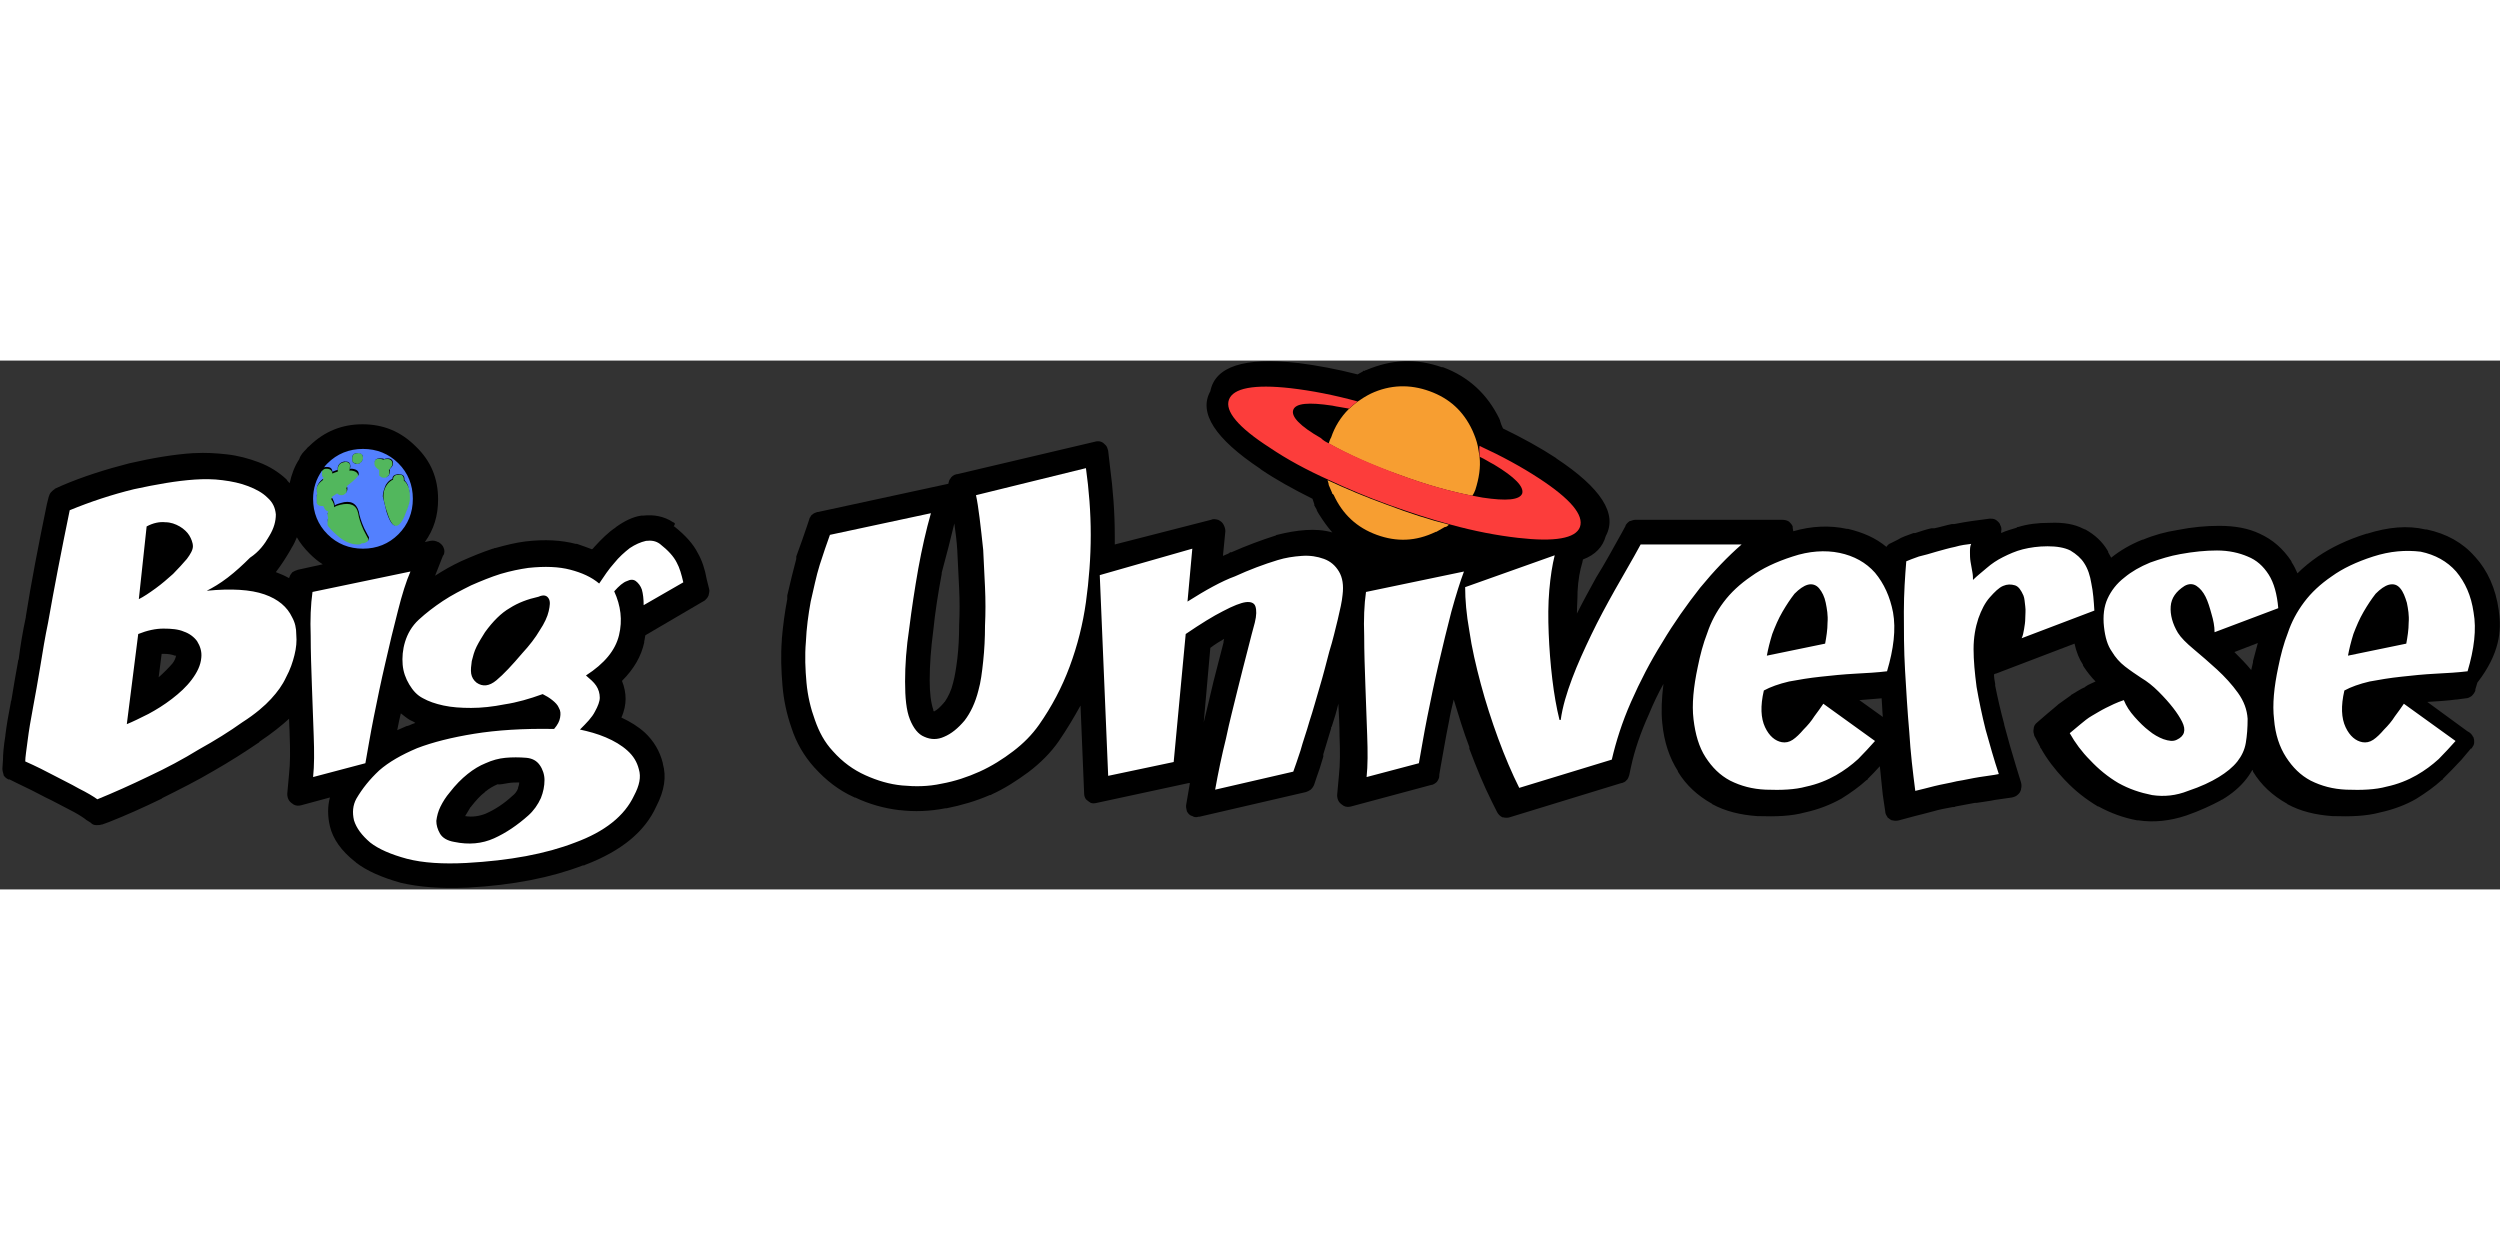 <svg xmlns="http://www.w3.org/2000/svg" width="300" height="150" viewBox="241.5 56 416 88" enable-background="new 241.5 56 416 88"><rect x="241.5" y="56" width="416" height="88" fill="#333333" stroke="none"/><path d="M353.7 83c-.1-.1-.2-.1-.2-.1-1.5-1-3.2-1.3-5-1.1h-.3c-1.4.2-2.8.9-4.2 1.9l-.1.1c-1.2.8-2.3 1.9-3.4 3.1l-.1.1c-.1.1-.2.3-.4.4-.8-.3-1.6-.6-2.5-.9h-.2c-2.3-.6-5.1-.8-8.4-.4-1.6.2-3.2.6-5 1.1-.1 0-.2 0-.3.1h-.1c-1.8.6-3.5 1.3-5.3 2.1-1.5.7-2.9 1.5-4.3 2.4l1.3-3.3s0-.1.1-.1c.2-.4.2-.9 0-1.3-.1-.3-.4-.6-.7-.8 0 0-.1-.1-.2-.1-.4-.2-.8-.3-1.3-.2l-.9.2c1.5-2.1 2.2-4.4 2.2-7.1 0-3.5-1.2-6.4-3.7-8.8-2.5-2.5-5.4-3.7-8.9-3.7-3.4 0-6.3 1.2-8.7 3.5l-.1.1c-.2.2-.4.3-.5.5-.5.5-1 1-1.2 1.7-.8 1.2-1.3 2.6-1.6 4-.2-.2-.4-.4-.5-.6l-.1-.1c-1.2-1.1-2.7-2.1-4.6-2.8-1.6-.6-3.4-1.1-5.3-1.3-1.8-.2-3.5-.3-5.3-.2h-.2c-3.2.2-6.8.8-10.7 1.7-3.9 1-7.7 2.2-11.2 3.7l-1.1.5s-.1 0-.1.1c-.2.1-.4.3-.6.5-.2.2-.3.5-.4.8l-.3 1.2c-1.4 6.8-2.6 13-3.5 18.7v.1c-.5 2.3-.9 4.7-1.2 7.1v-.1c0 .1-.1.2-.1.3v.1c-.4 2.3-.8 4.4-1.1 6.4 0 .1-.1.2-.1.3v.1c-.4 2-.7 3.8-.9 5.4v.1c-.3 1.8-.4 3.2-.4 4l-.1 1.5c0 .3.1.7.2 1v.1c.2.3.4.5.8.7h.2l1.2.6c1.7.8 3.3 1.6 4.8 2.4 1.3.6 2.5 1.3 3.9 2 1.2.6 2 1.1 2.7 1.6l.1.1.8.5.1.1c.2.2.5.3.8.3h.1c.3 0 .5 0 .8-.1h.1l1.1-.4c2.8-1.1 5.7-2.4 8.8-3.9l.1-.1c3-1.5 5.8-2.9 8.5-4.5 2.8-1.6 5.3-3.2 7.5-4.7.1 0 .1-.1.2-.2 2.1-1.4 3.7-2.7 4.9-3.8 0 .9.1 1.8.1 2.7.1 2.5.1 4.7-.1 6.5l-.3 3.3c0 .4.1.8.3 1.1.2.3.5.5.8.7.4.2.8.2 1.2.1l4.8-1.3c-.4 1.5-.4 3.1 0 4.8.5 2.1 1.9 4.1 4.2 5.9 0 0 .1 0 .1.1 1.8 1.4 4.3 2.5 7.5 3.4 3 .7 6.6 1 11 .8h.1c7.6-.4 14-1.7 19.2-3.7h.2c.1 0 .1-.1.2-.1 6-2.3 9.9-5.5 11.8-9.7 1.4-2.7 1.7-5 1.1-7.1v-.1c-.5-2-1.5-3.7-3-5.1-1.1-1-2.4-1.8-3.9-2.5.5-1.1.7-2.2.7-3.1 0-1-.2-2-.6-3 2-2 3.2-4.1 3.7-6.4v-.2c.1-.3.1-.7.2-1l9.9-5.8c.2-.2.4-.4.5-.6 0-.1.1-.1.1-.2.1-.4.2-.8.1-1.1l-.4-1.6c-.3-1.7-.8-3.2-1.5-4.4-.7-1.4-2-2.9-3.9-4.4h-.1c.3-.5.2-.5.1-.6.1.1.1.1 0 0m-27.6 43.3c.6-.1 1.2-.1 1.8-.1 0 .3-.1.6-.2.9v.1c-.2.5-.5.9-.9 1.2-1.4 1.3-2.9 2.3-4.5 3-1 .4-2.2.6-3.4.4l.9-1.5c.1 0 .1-.1.1-.1.8-1 1.5-1.8 2.3-2.4 0 0 0-.1.1-.1.6-.5 1.3-.9 2-1.2.4.1 1.1-.1 1.8-.2m.8 2.4-37-41.3c0-.1.1-.1.1-.2.4-.6.7-1.3.9-1.8.5.9 1.2 1.8 2.1 2.7.7.7 1.4 1.3 2.2 1.8l-4.1.9c-.3.1-.6.2-.9.4 0 0-.1 0-.1.1-.3.3-.4.6-.5.9-.7-.4-1.4-.7-2.2-1 1-1.3 1.8-2.6 2.5-3.8m-21.1 17.4c.7 0 1.3.1 1.8.3h.2c-.1.5-.3.9-.6 1.3-.7.8-1.5 1.6-2.3 2.3l.5-3.9h.4m41.1 11.1c.2.1.5.2.7.4-.3.1-.6.2-1 .4-.1 0-.2.1-.3.1h-.1c-.5.2-1.1.5-1.6.7l.3-1.5c.1-.4.2-.9.3-1.3.5.4 1 .8 1.5 1.1.1 0 .1.1.2.1-.1 0 0 0 0 0m347.4-18.2v-.1c-.5-3.7-1.9-6.7-3.9-8.9l-.1-.1c-2-2.3-4.7-3.8-8-4.5h-.2c-3-.7-6.2-.4-9.7.7h-.1c-3.2 1-5.9 2.3-8.1 3.8-1.3.9-2.4 1.8-3.4 2.8-.3-.7-.6-1.3-1-1.9v-.1c-1.4-2.1-3.1-3.6-5.3-4.6-1.9-.9-4.1-1.3-6.7-1.3h-.1c-2.1 0-4.4.2-6.9.7-1.9.3-3.8.8-5.7 1.6h-.1c-2 .8-3.7 1.8-5.2 3-.2-.3-.3-.6-.5-.9v-.1c0-.1-.1-.1-.1-.2-.9-1.5-2.1-2.6-3.7-3.5h-.1l-.1-.1h-.1c-1.5-.8-3.4-1.1-5.6-1h-.1c-1.9 0-3.6.2-5.2.7h-.1c-.1 0-.1 0-.1.1-.9.3-1.8.5-2.6.9v-.3c.1-.4 0-.8-.2-1.1v-.1c-.2-.3-.4-.5-.7-.7-.3-.2-.7-.2-1-.2l-3 .4c-.8.1-1.8.3-2.9.5h-.4c-1 .2-1.9.5-2.9.7h-.5c-.9.2-1.8.5-2.7.8H559.9c-1.1.4-2 .7-2.6 1.1l-1.2.6c-.3.1-.5.3-.7.6-1.8-1.5-3.9-2.4-6.4-3h-.2c-2.8-.6-5.8-.5-8.9.4 0-.2-.1-.4-.1-.7v-.1c-.1-.3-.4-.6-.6-.8-.3-.2-.7-.3-1.1-.3h-24.5c-.3 0-.5.1-.8.2h-.1c-.3.2-.5.4-.7.7v.1l-.6 1.1c-1.4 2.5-2.8 5.1-4.3 7.5-1.1 2-2.2 4-3.2 6 0-1.2.1-2.3.1-3.4v-.2c.1-2 .4-3.6.8-4.9l.1-.5c2.1-.8 3.3-2.1 3.8-3.9 2-3.7-.8-8-8.2-12.9l-.1-.1c-2.6-1.7-5.5-3.3-8.8-4.9-.2-.4-.4-.9-.5-1.3v-.1s-.1-.1-.1-.2c-2-4.1-5.1-7-9.4-8.6h-.2c-4.3-1.5-8.4-1.3-12.6.5-.1 0-.1 0-.2.1h-.2s-.1 0-.1.1c-.3.2-.6.3-.9.5-3.5-.9-6.8-1.5-9.9-1.9h-.1c-8.9-1-13.7.6-14.5 4.7-2 3.6.8 7.9 8.3 12.9l.1.1c2.5 1.7 5.4 3.3 8.6 4.9l.3.9v.2l.4.7v.1s.1.1.1.2c.1.2.2.3.3.5.7 1.1 1.4 2.1 2.2 3-1.4-.4-2.8-.5-4.4-.4-1.6.1-3.2.4-4.8.8-.1 0-.1 0-.2.1-2.5.8-4.9 1.7-7.4 2.8h-.2s-.1 0-.1.1c-.3.2-.7.3-1.1.5l.4-4.1c0-.4-.1-.7-.3-1.1-.2-.4-.5-.6-.9-.8-.4-.1-.8-.2-1.2 0l-16 4.1v-1.4c0-4-.3-7.8-.8-11.6l-.3-2.6c-.1-.4-.2-.7-.4-.9l-.1-.1c-.2-.2-.4-.4-.7-.5-.3-.1-.7-.1-1 0l-22.9 5.4h-.1c-.5.1-.9.4-1.1.8-.2.2-.2.5-.3.8l-21.7 4.7h-.1c-.3.1-.6.2-.8.4-.2.1-.3.3-.4.5-.1.1-.1.1-.1.2l-.4 1.2c-.5 1.5-1.1 3.2-1.8 5.1v.4c-.5 1.9-1 3.9-1.5 6.1v.6c-.4 2.1-.7 4.3-.9 6.6v.2c-.2 2.6-.1 5.1.1 7.5.2 2.5.7 4.8 1.5 7.1.8 2.5 2.1 4.7 3.8 6.6l.1.1c1.9 2.1 4 3.7 6.4 4.8.1 0 .1.1.2.1h.1c2.3 1.1 4.8 1.8 7.3 2.1h.1c2.5.3 5 .2 7.6-.3h.2c2.5-.5 4.9-1.2 7.2-2.2h.1c.1 0 .2-.1.2-.1 2.2-1 4.2-2.3 6.1-3.7 2-1.5 3.8-3.3 5.1-5.2 1.3-1.9 2.5-3.9 3.6-5.9l.6 14.6c0 .4.1.7.3 1 .2.2.5.4.8.6.3.1.6.1 1 0l15.3-3.3h.2l-.6 3.5c-.1.4 0 .8.1 1.2.2.4.5.7.9.8.1 0 .2.1.2.1.3.1.6.1.8 0h.2l17.7-4.1c.3-.1.5-.2.8-.4l.1-.1c.2-.2.4-.5.5-.8l.4-1.2c.3-.8.7-2 1.1-3.4v-.4c.4-1.3.8-2.7 1.3-4.3v-.1c0-.1 0-.1.1-.2.4-1.2.8-2.5 1.1-3.8.1 1.8.2 3.7.2 5.4.1 2.5.1 4.7-.1 6.5l-.3 3.3c0 .4.1.8.3 1.1.2.3.5.5.8.7.4.2.8.2 1.2.1l13.4-3.6h.1c.3-.1.6-.3.8-.5.2-.3.4-.6.4-1v-.2l.2-1.2c.4-2.1.8-4.7 1.4-7.6.2-1.2.5-2.5.8-3.7.8 2.6 1.6 5.3 2.6 7.9V120.6c1.2 3.2 2.4 6.1 3.7 8.7l.9 1.8c.2.4.5.7.9.9h.1c.4.1.8.1 1.1 0l18.6-5.7h.1c.3-.1.5-.2.7-.4 0 0 0-.1.1-.1.2-.2.3-.5.4-.8l.3-1.4c.6-2.8 1.6-5.7 3-8.8.7-1.7 1.5-3.4 2.4-5-.3 2.4-.4 4.6-.2 6.5.3 3.2 1.2 5.8 2.6 8v.1c1.4 2.3 3.3 4 5.6 5.3 0 0 .1 0 .1.1 2.2 1.2 4.7 1.8 7.5 2h.1c3.1.1 5.6 0 7.8-.6 2.3-.5 4.3-1.3 6.1-2.3 1.6-1 3-2 4.2-3.1.1 0 .2-.1.2-.2.7-.7 1.4-1.4 2-2.1.2 1.6.3 3.2.5 4.8l.4 2.7c0 .4.2.7.4 1 0 0 0 .1.1.1.2.2.4.3.6.4h.1c.4.1.7.1 1.1 0l2.6-.7c.9-.2 1.9-.5 3.1-.8 1-.3 2.1-.5 3.2-.7.2 0 .4 0 .5-.1 1.1-.2 2.1-.4 3.2-.6H570.4c1.2-.2 2.2-.3 3.1-.5l2.8-.4c.4-.1.7-.2 1-.5l.1-.1c.2-.2.3-.4.4-.7v-.1c.1-.4.1-.7 0-1.1l-.8-2.6c-.7-2.3-1.4-4.7-2-7v-.1c-.6-2.2-1.1-4.4-1.5-6.4V109.8c-.1-.5-.2-1.1-.2-1.6.1 0 .1 0 .2-.1h.1l13.1-5c.3 1.4.8 2.6 1.4 3.5v.1c0 .1.1.1.1.2.6.9 1.3 1.8 2 2.5-.6.3-1.2.5-1.6.8 0 0-.1 0-.1.1-.9.4-1.6.9-2.3 1.3 0 0-.1 0-.1.1l-2.1 1.5-.1.1c-.6.5-1.2 1-1.9 1.6l-1.5 1.3c-.4.3-.6.7-.6 1.1-.1.4 0 .7.1 1.1 0 0 0 .1.1.2l.9 1.7v.1s0 .1.1.1c1 1.8 2.3 3.5 3.9 5.2l.2.2c1.6 1.7 3.4 3.1 5.4 4.3h.1c2 1.1 4.2 1.9 6.4 2.3h.2c2.6.4 5.3.1 8-.8 2.3-.8 4.2-1.7 5.7-2.5l.1-.1h.1c1.7-1 3.1-2.2 4.1-3.5.4-.5.7-1 1-1.5 0 .1.1.1.1.2v.1c1.4 2.3 3.3 4 5.6 5.3 0 0 .1 0 .1.1 2.2 1.2 4.7 1.8 7.5 2h.1c3 .1 5.6 0 7.8-.6 2.3-.5 4.4-1.3 6.1-2.3 1.6-1 3-2 4.2-3.1.1 0 .2-.1.2-.2 1.1-1.1 2.1-2.1 3.1-3.2l1.6-1.9v.1l.1-.1c.2-.3.4-.6.4-.9v-.2c0-.2 0-.4-.1-.6 0-.1 0-.2-.1-.2-.1-.3-.4-.6-.7-.8-.1 0-.1-.1-.2-.1l-6.7-4.9c1.7-.1 3.3-.2 4.8-.4h.1l1.5-.2c.4 0 .7-.2 1-.4.3-.3.5-.6.6-.9v-.2l.3-1c0-.1.1-.2.1-.2 3.6-4.7 4-8.5 3.5-11.8m-102.5 17.6l-3.9-2.8c1.3-.1 2.5-.2 3.7-.3.1 1.1.1 2.1.2 3.1m62.4-12.3c-.3 1-.5 2-.8 3v.2c-.1.4-.2.9-.3 1.3-.8-1-1.8-2-2.8-3l3.9-1.5M400.3 83.1c.2 1.4.4 2.9.5 4.6v.1c.1 2 .2 4 .3 6.1.1 2.1.1 4.1 0 6.1v.1c0 1.9-.1 3.8-.3 5.5-.2 1.6-.4 2.9-.7 4-.3 1.3-.8 2.3-1.4 3.2 0 0-.1 0-.1.1-.6.7-1.1 1.2-1.7 1.5 0-.1-.1-.1-.1-.2v-.1c-.4-1.2-.6-2.8-.6-4.9 0-2.5.2-5.3.6-8.3.3-3 .8-6.2 1.4-9.4v-.2c.8-2.9 1.5-5.7 2.1-8.2m44.9 19.2c0 .1-.1.3-.1.4v.2c-.5 2-1.1 4.2-1.7 6.6-.5 2.1-1 4.3-1.6 6.7l1.1-12.4c.8-.6 1.6-1.1 2.3-1.5 0 0 0-.1 0 0 .1-.1.1-.1 0 0z"/><g><path fill="#fff" d="M307.7 97.7c.7-2.8 1.4-5 2.1-6.6l-16.3 3.4c-.3 2.1-.4 4.6-.3 7.3 0 2.7.1 5.5.2 8.3.1 2.9.2 5.6.3 8.3.1 2.7.1 5-.1 6.9l8.7-2.3c.4-2.2.8-4.7 1.4-7.7.6-3 1.2-5.9 1.9-8.9.7-3.1 1.4-6 2.1-8.7m-21.4-12.5c.8-1.3 1.1-2.5 1.1-3.6-.1-1.1-.5-2-1.4-2.8-.8-.8-1.9-1.4-3.2-1.9-1.3-.5-2.7-.8-4.3-1-1.5-.2-3.1-.2-4.6-.1-3 .2-6.4.8-10.1 1.6-3.7.9-7.3 2.1-10.7 3.5-1.4 6.8-2.6 13-3.6 18.7-.5 2.4-.9 4.8-1.3 7.3-.4 2.4-.8 4.7-1.2 6.8-.4 2.1-.7 3.9-.9 5.5-.2 1.6-.4 2.8-.4 3.5 1.8.8 3.4 1.6 4.9 2.4 1.3.7 2.6 1.3 4 2.1 1.4.7 2.4 1.3 3.1 1.8 2.7-1.1 5.6-2.4 8.5-3.8 3-1.4 5.8-2.9 8.4-4.5 2.7-1.5 5.1-3 7.2-4.5 2.2-1.4 3.8-2.8 4.8-3.9 1.1-1.2 1.9-2.3 2.5-3.6.7-1.3 1.1-2.5 1.4-3.7.3-1.2.4-2.3.3-3.4 0-1.1-.2-2-.7-2.9-.8-1.7-2.3-3-4.6-3.8-2.3-.8-5.5-1-9.6-.6 1-.5 2.2-1.2 3.5-2.2 1.3-1 2.5-2.1 3.7-3.3 1.5-1 2.4-2.2 3.2-3.6M269 82.9c.9 0 1.7.3 2.4.7.7.4 1.3 1 1.6 1.5s.6 1.2.6 1.8c0 .6-.4 1.3-1 2.1-.7.8-1.4 1.6-2.3 2.5-.9.8-1.8 1.6-2.9 2.4-1.1.8-2 1.4-2.8 1.8l1.3-12.1c1.1-.6 2.2-.8 3.1-.7m5.3 19.8c.5.8.8 1.7.7 2.7-.1 1.3-.7 2.5-1.6 3.7-.9 1.2-2 2.2-3.3 3.2-1.3 1-2.6 1.8-3.9 2.5-1.4.7-2.6 1.3-3.6 1.7l1.9-15c1.5-.6 2.9-.9 4.2-.9 1.3 0 2.5.1 3.4.5.9.3 1.7.9 2.2 1.6m80.9-9.8c-.3-1.3-.6-2.4-1.1-3.3-.5-1-1.4-2-2.8-3.1-.7-.5-1.4-.6-2.3-.5-.9.2-1.8.6-2.7 1.2-.9.7-1.8 1.5-2.6 2.5-.9 1-1.7 2.2-2.5 3.4-1.3-1.1-2.9-1.8-4.8-2.3-1.9-.5-4.2-.6-7-.3-1.4.2-2.9.5-4.6 1-1.6.5-3.3 1.2-4.9 1.9-1.6.8-3.2 1.6-4.7 2.6s-2.8 2-4 3.1c-1.2 1.1-1.9 2.4-2.3 3.7-.4 1.3-.5 2.6-.4 3.8s.5 2.3 1.1 3.3c.6 1 1.3 1.8 2.3 2.3.9.5 2 .9 3.4 1.2 1.4.3 2.9.4 4.6.4s3.6-.2 5.6-.6c2-.3 4.1-.9 6.3-1.7.6.3 1.1.6 1.6 1s.9.8 1.1 1.3c.3.5.3 1 .2 1.6-.1.6-.4 1.2-1 1.9-5.1-.1-9.6.2-13.3.8-3.7.6-6.9 1.4-9.5 2.4-2.6 1.1-4.7 2.3-6.3 3.7-1.6 1.5-2.8 3-3.8 4.7-.6 1.1-.7 2.3-.4 3.6.4 1.3 1.3 2.5 2.7 3.7 1.4 1.1 3.5 2 6.1 2.7 2.7.7 6 .9 9.9.7 7.2-.4 13.2-1.5 18.1-3.4 4.9-1.8 8.2-4.4 9.8-7.8.9-1.7 1.2-3.1.8-4.4-.3-1.2-.9-2.2-1.9-3.1-1-.9-2.2-1.6-3.6-2.2-1.4-.6-2.9-1-4.3-1.3 1.1-1.1 2-2 2.5-3 .5-.9.8-1.7.8-2.3 0-.7-.2-1.4-.6-2-.4-.6-1-1.1-1.7-1.7 3.1-2 4.9-4.2 5.5-6.7.6-2.5.3-4.9-.8-7.3.8-.9 1.5-1.5 2.1-1.7.6-.3 1.1-.3 1.5 0 .4.3.8.8 1 1.4.2.7.3 1.6.3 2.6l6.6-3.8m-22.4 2.7c.3.5.2 1.2 0 2.1-.2.9-.7 2-1.5 3.2-.7 1.2-1.7 2.5-2.9 3.8-1.7 2-3.1 3.5-4.3 4.5-1.2 1-2.3 1.1-3.3.4-.5-.4-.8-.9-.9-1.5s0-1.4.1-2.1c.2-.8.4-1.6.8-2.4.4-.8.9-1.6 1.4-2.4 1.3-1.8 2.7-3.2 4.1-4 1.4-.9 3-1.5 4.8-1.9.9-.4 1.4-.2 1.7.3m-7.2 26.5c1.1-.1 2.3-.1 3.5 0 1 .1 1.7.5 2.2 1.2.5.7.8 1.6.8 2.5 0 1-.2 2-.6 3-.5 1.1-1.2 2.1-2.1 2.9-1.8 1.6-3.7 2.9-5.7 3.8-2 .9-4.2 1.1-6.6.6-1.2-.2-2-.7-2.4-1.4-.4-.7-.6-1.4-.6-2.1.1-.8.3-1.6.7-2.4.4-.8.9-1.6 1.5-2.3 1-1.3 2-2.3 3-3.1 1-.8 2-1.4 3-1.8 1.1-.5 2.2-.8 3.3-.9m78.3-43.7c.2.9.4 2.2.6 3.8.2 1.6.4 3.4.6 5.3.1 2 .2 4.1.3 6.2.1 2.2.1 4.3 0 6.4 0 2.1-.1 4-.3 5.9-.2 1.9-.4 3.5-.8 4.9-.5 2-1.3 3.7-2.3 5-1.1 1.3-2.2 2.2-3.4 2.7-1.1.5-2.2.5-3.3 0-1-.4-1.8-1.4-2.4-2.9-.6-1.5-.8-3.6-.8-6.3 0-2.7.2-5.6.7-8.9.4-3.2.9-6.5 1.5-9.9.6-3.3 1.3-6.4 2.1-9.2L379.6 85c-.5 1.4-1.1 3.1-1.7 5-.6 1.9-1 4-1.5 6.1-.4 2.2-.7 4.4-.8 6.7-.2 2.3-.1 4.6.1 6.8s.7 4.3 1.4 6.2c.7 2 1.6 3.7 3 5.2 1.6 1.8 3.4 3.1 5.4 4 2 .9 4 1.5 6.1 1.7 2.2.2 4.3.2 6.6-.3 2.2-.4 4.3-1.1 6.3-2 2-.9 3.9-2.1 5.6-3.4 1.7-1.3 3.1-2.7 4.3-4.4 2.1-3 3.8-6.2 5.1-9.7 1.3-3.5 2.2-7.1 2.7-10.7s.8-7.4.8-11.2c0-3.8-.3-7.5-.8-11.1l-18.3 4.5m35.2 17.7l.8-8.8-15.4 4.4 1.4 33.4 10.9-2.3 2-21.3c2.5-1.7 4.6-3 6.2-3.8 1.7-.9 3-1.4 3.8-1.5.8-.1 1.4.1 1.6.7.2.6.2 1.5-.1 2.7-.3 1.1-.7 2.6-1.2 4.6-.5 2-1.1 4.2-1.7 6.7-.6 2.5-1.3 5.1-1.9 8-.7 2.8-1.3 5.7-1.8 8.5l13-3c.3-.8.7-2 1.2-3.5.4-1.5 1-3.1 1.5-4.9.6-1.8 1.1-3.7 1.7-5.7.6-2 1.1-4 1.6-5.9.6-1.9 1-3.7 1.4-5.3.4-1.7.7-3 .8-4.1.2-1.6 0-2.9-.6-3.9s-1.4-1.7-2.5-2.1c-1.1-.4-2.3-.6-3.7-.5-1.4.1-2.7.3-4 .7-2.3.7-4.7 1.6-7.1 2.7-2.2.8-4.9 2.3-7.9 4.2m46-5l-16.3 3.4c-.3 2.1-.4 4.6-.3 7.3 0 2.7.1 5.5.2 8.3.1 2.9.2 5.6.3 8.3.1 2.7.1 5-.1 6.9l8.7-2.3c.4-2.2.8-4.7 1.4-7.7.6-3 1.2-5.9 1.9-8.9s1.4-5.9 2.1-8.6c.8-2.9 1.5-5.1 2.1-6.7m29.4-4.5c-1.4 2.6-2.9 5.1-4.3 7.6s-2.7 4.9-3.9 7.4c-1.2 2.5-2.3 4.9-3.2 7.3s-1.6 4.7-1.9 6.9h-.2c-.5-2-.9-4.3-1.2-6.8-.3-2.5-.5-5.1-.6-7.6-.1-2.5-.1-4.9.1-7.2s.5-4.2.9-5.8l-14.9 5.3c0 2.1.2 4.5.7 7.3.4 2.8 1.1 5.8 1.9 8.8.8 3 1.8 6.1 2.9 9.1 1.1 3 2.3 5.8 3.5 8.2l15.4-4.7c.7-3 1.7-6.2 3.2-9.6 1.5-3.4 3.2-6.7 5.2-9.9 1.9-3.2 4.1-6.3 6.3-9.1 2.3-2.8 4.6-5.2 6.9-7.2h-16.8m39 4.7c-1.5-1.7-3.5-2.8-5.9-3.3-2.4-.5-5.1-.3-7.8.6-2.8.9-5.1 2-6.9 3.3-1.9 1.3-3.4 2.7-4.6 4.3-1.2 1.6-2.1 3.3-2.7 5.1-.7 1.8-1.2 3.7-1.6 5.7-.7 3.3-1 6.2-.7 8.7.3 2.5.9 4.6 2 6.3 1.1 1.7 2.4 3 4.1 3.9 1.8.9 3.7 1.4 5.9 1.5 2.6.1 4.9 0 6.7-.5 1.9-.4 3.6-1.1 5-1.9 1.4-.8 2.6-1.7 3.7-2.7 1-1 1.9-2 2.8-3l-8.6-6.2c-.4.6-.9 1.3-1.5 2.1-.5.8-1.1 1.5-1.8 2.2-.6.7-1.2 1.3-1.8 1.7-.6.4-1.2.5-1.8.4-1.1-.2-2.1-1-2.8-2.5-.7-1.5-.8-3.5-.2-6.1 1.1-.6 2.5-1.1 4.2-1.5 1.6-.3 3.4-.6 5.3-.8 1.8-.2 3.8-.4 5.7-.5 1.9-.1 3.7-.2 5.3-.4 1.1-3.7 1.5-7 1-9.8-.5-2.6-1.5-4.8-3-6.6m-9.3 2.6c.5.6.9 1.4 1.1 2.4.2 1 .4 2.1.3 3.3 0 1.2-.2 2.4-.4 3.5l-9.7 2c.2-1.1.5-2.3.9-3.6.5-1.3 1-2.5 1.7-3.7.7-1.2 1.3-2.1 2-3 .8-.8 1.5-1.3 2.2-1.5.7-.2 1.4 0 1.9.6m41.8-6.3c-1-.5-2.3-.7-3.8-.7s-2.9.2-4.1.5c-1.2.3-2.3.8-3.3 1.3s-1.9 1.1-2.7 1.8c-.8.7-1.6 1.3-2.3 2 0-.3 0-.8-.1-1.3s-.2-1.1-.3-1.7c-.1-.6-.1-1.1-.1-1.6s0-1 .2-1.4c-.8.1-1.7.2-2.7.5-1 .2-2 .5-3.1.8-1 .3-2 .6-2.9.8-.9.3-1.6.6-2.1.8-.2 2.5-.4 5.3-.4 8.4 0 3.1 0 6.4.2 9.8s.4 6.8.7 10.2c.2 3.4.6 6.7 1 9.8.9-.2 2-.5 3.2-.8 1.2-.3 2.5-.5 3.7-.8 1.3-.2 2.5-.5 3.8-.7 1.2-.2 2.3-.3 3.2-.5-.8-2.4-1.5-4.9-2.2-7.4-.6-2.4-1.1-4.8-1.5-7.1-.3-2.3-.5-4.4-.5-6.3 0-1.9.3-3.6.8-5.1.5-1.4 1.1-2.6 1.9-3.5.8-.9 1.5-1.6 2.2-1.9.7-.3 1.3-.3 2-.1.6.2 1 .8 1.4 1.7.2.5.2 1.1.3 1.8s0 1.3 0 2c0 .6-.1 1.2-.2 1.8-.1.6-.2 1.1-.4 1.5l12.1-4.6c-.1-1.6-.2-3.1-.5-4.5-.2-1.3-.6-2.5-1.2-3.4-.5-.8-1.3-1.5-2.3-2.1m34.6 9.6c-.2-2.3-.7-4.2-1.6-5.6-.9-1.4-2-2.4-3.5-3-1.4-.6-3.1-1-5.1-1-1.9 0-3.9.2-6.1.6-1.7.3-3.3.8-5 1.4-1.7.7-3.1 1.5-4.3 2.5-1.3 1-2.2 2.2-2.8 3.5-.6 1.3-.8 2.9-.6 4.7.2 1.8.6 3.1 1.3 4.1.6 1 1.3 1.8 2.2 2.5.9.7 1.8 1.3 2.7 1.9 1 .6 1.9 1.3 2.9 2.3 1.9 1.9 3.2 3.6 3.9 5 .7 1.4.4 2.4-.9 3-.6.3-1.3.2-2.2-.1-.8-.3-1.7-.8-2.4-1.4-.8-.6-1.6-1.4-2.4-2.3-.8-.9-1.4-1.8-1.8-2.8-1.2.4-2.2.9-3 1.3-.8.4-1.6.9-2.3 1.3-.7.4-1.3.9-1.9 1.4l-1.8 1.5c.9 1.6 2 3.1 3.4 4.5 1.4 1.5 3 2.8 4.7 3.8 1.8 1 3.6 1.6 5.6 2 2 .3 4 .1 6-.7 2.1-.7 3.8-1.5 5.1-2.3 1.3-.8 2.3-1.6 3.1-2.6.7-.9 1.2-1.9 1.4-3.1.2-1.2.3-2.5.3-4-.1-1.5-.6-2.9-1.6-4.3s-2.2-2.7-3.5-3.9c-1.3-1.2-2.6-2.3-3.9-3.4-1.2-1-2.1-1.9-2.6-2.7-.9-1.5-1.3-3-1.2-4.4.1-1.4.9-2.5 2.3-3.4.7-.4 1.4-.4 2 0 .6.4 1.1 1 1.5 1.8.4.8.7 1.8 1 2.9.3 1 .5 2 .5 3l10.6-4m15.8-8.6c-2.8.9-5.1 2-6.9 3.3-1.9 1.3-3.4 2.7-4.6 4.3-1.2 1.6-2.1 3.3-2.7 5.1-.7 1.8-1.2 3.7-1.6 5.7-.7 3.3-1 6.2-.7 8.7.2 2.5.9 4.6 2 6.3 1.1 1.7 2.4 3 4.1 3.9 1.8.9 3.7 1.4 5.9 1.5 2.6.1 4.9 0 6.7-.5 1.9-.4 3.6-1.1 5-1.9s2.6-1.7 3.7-2.7c1-1 1.9-2 2.8-3l-8.6-6.2c-.4.6-.9 1.3-1.5 2.1-.5.8-1.1 1.5-1.8 2.2-.6.7-1.2 1.3-1.8 1.7-.6.4-1.2.5-1.8.4-1.1-.2-2.1-1-2.8-2.5-.7-1.5-.8-3.5-.2-6.1 1.1-.6 2.5-1.1 4.2-1.5 1.6-.3 3.4-.6 5.3-.8 1.8-.2 3.7-.4 5.7-.5 1.9-.1 3.7-.2 5.3-.4 1.1-3.7 1.5-7 1-9.8-.4-2.8-1.4-5-2.9-6.8-1.5-1.7-3.5-2.8-5.9-3.3-2.5-.3-5.1-.1-7.9.8m-1.6 9.2c.7-1.2 1.3-2.1 2-3 .8-.8 1.5-1.3 2.2-1.5.8-.2 1.4 0 1.9.6s.8 1.4 1.1 2.4c.2 1 .4 2.1.3 3.3 0 1.2-.2 2.4-.4 3.5l-9.7 2c.2-1.1.5-2.3.9-3.6.5-1.3 1-2.5 1.7-3.7z"/><path fill="#52B75D" d="M299.5 73c-.2-.1-.4-.2-.7-.1-.7.1-1.1.5-1.1 1.3v.3h-.1c-.3.1-.6.2-.8.3 0-.5-.4-.8-.9-.8-.2 0-.4 0-.5.1-.2.1-.3.2-.4.5v.9c0 .1.1.2.1.2.1 0 .1.1.2.1l-.1.1c-.8.6-1.1 1.2-1.1 1.8 0 .2.1.5.1.7-.1.2-.1.4-.1.6v1c0 .1.1.2.1.2.2.1.3.2.3.2.1 0 .2.1.5.1h.2c.2.5.5.8.8.9-.1.2-.1.3-.1.5s0 .4.1.5v.1c-.1.3-.1.6-.1 1.1 0 .1.1.3.4.6.3.4.7.8 1.1 1.1 1.2 1 2.4 1.6 3.5 1.6.3 0 .5-.1.7-.2h.2c.2 0 .4-.1.6-.2.3-.2.4-.4.4-.8 0 0-.3-.5-.8-1.5-.5-1.1-.8-2.1-.9-2.8-.3-1.4-1.3-1.8-3-1.4-.4.1-.7.2-1 .4 0-.4-.1-.8-.4-1.2 0-.1-.1-.1-.1-.2.3-.2.5-.4.9-.6.2.1.3.2.3.2.1 0 .2.1.5.1s.5-.1.7-.4c.2-.2.2-.4.2-.6 0-.2 0-.4-.1-.5 1.3-1 2-1.7 2-2 0-.5-.4-.8-1.1-.9h-.4c.1-.1.1-.3.1-.4.1-.6 0-.8-.2-.9m9.2 3v-.2c0-.6-.3-.9-.9-.8-.6 0-.9.3-.9.8-.4.2-.8.5-1.1 1-.4.6-.5 1.2-.5 1.9.1.9.3 1.7.6 2.5.5 1.6 1 2.4 1.6 2.4.5 0 1-.7 1.6-2.1.4-1.1.7-1.9.7-2.3 0-.8-.1-1.4-.2-1.9-.3-.6-.5-1.1-.9-1.3m-4.2-1.4v.5c0 .1.1.2.1.2.2.1.3.2.3.2.1 0 .2.1.5.1s.5-.1.7-.4c.2-.2.2-.4.2-.6 0-.2 0-.3-.1-.4l.2-.2c.2-.3.4-.5.4-.8 0-.6-.4-.9-1.1-.8-.1 0-.3 0-.4.1-.1 0-.2-.1-.3-.1-.9-.2-1.3.1-1.3.9 0 .1.1.3.2.5s.3.4.6.5v.3m-4.4-1.9c0 .1.1.2.1.2.2.1.3.2.3.2.1 0 .2.1.5.1s.5-.1.7-.4c.2-.2.2-.4.2-.6 0-.6-.3-.9-.9-.8-.6 0-.9.3-.9.8v.5z"/><path fill="#5380FE" d="M298.8 72.8c.3 0 .5 0 .7.1.2.1.3.4.3.7 0 .1 0 .2-.1.4h.4c.8.1 1.1.4 1.1.9 0 .3-.7 1-2 2 .1.1.1.3.1.5s-.1.4-.2.6c-.2.2-.4.4-.7.4-.3 0-.4 0-.5-.1-.1 0-.2-.1-.3-.2l-.9.6c0 .1.1.1.1.2.2.4.4.8.4 1.2.3-.2.6-.3 1-.4 1.6-.5 2.6 0 3 1.4.1.7.4 1.7.9 2.8.5 1 .8 1.5.8 1.5 0 .4-.1.6-.4.8-.2.1-.4.2-.6.2h-.2c-.2.2-.4.2-.7.2-1.1 0-2.3-.5-3.5-1.6-.4-.4-.8-.7-1.1-1.1-.3-.3-.4-.5-.4-.6 0-.4 0-.8.1-1.1v-.1c-.1-.2-.1-.3-.1-.5s0-.3.1-.5c-.4-.1-.6-.4-.8-.9h-.2c-.2 0-.4 0-.5-.1-.1 0-.2-.1-.3-.2 0 0 0-.1-.1-.2v-1c0-.2 0-.4.1-.6-.1-.2-.1-.4-.1-.7 0-.6.4-1.2 1.1-1.8l.1-.1c-.1 0-.1-.1-.2-.1 0 0 0-.1-.1-.2v-.9c-1 1.4-1.5 3-1.5 4.7 0 2.3.8 4.3 2.4 5.9 1.6 1.6 3.6 2.4 5.9 2.4 2.3 0 4.3-.8 5.9-2.4 1.6-1.6 2.4-3.6 2.4-5.9 0-2.3-.8-4.3-2.4-5.9-1.6-1.6-3.6-2.4-5.9-2.4-2.3 0-4.3.8-5.9 2.4-.2.2-.4.4-.6.7.1-.1.3-.1.5-.1.6 0 .9.3.9.8.3-.1.5-.2.8-.3h.1v-.3c0-.5.4-1 1.1-1.1m1.4.1s0-.1-.1-.2v-.5c0-.5.3-.8.9-.8.6 0 .9.2.9.8 0 .2-.1.4-.2.6-.2.2-.4.4-.7.4-.2 0-.4 0-.5-.1 0 0-.1-.1-.3-.2m4.4 2.1v-.8c-.2-.1-.4-.3-.6-.5-.1-.2-.2-.4-.2-.5 0-.8.4-1 1.3-.9.1 0 .2 0 .3.1.1 0 .2-.1.4-.1.7-.1 1.1.2 1.1.8 0 .3-.1.5-.4.8l-.2.2c.1.1.1.3.1.4 0 .2-.1.4-.2.6-.2.2-.4.4-.7.4-.2 0-.4 0-.5-.1-.1 0-.2-.1-.3-.2 0 0-.1 0-.1-.2m4.2.7v.2c.3.3.6.7.7 1.3.2.5.2 1.2.2 1.9 0 .4-.2 1.1-.7 2.3-.5 1.4-1.1 2.1-1.6 2.1-.6 0-1.1-.8-1.6-2.4-.2-.8-.4-1.6-.6-2.5 0-.6.2-1.2.5-1.9.3-.5.7-.9 1.1-1 0-.5.3-.7.9-.8.8 0 1.1.2 1.1.8z"/><path fill="#F79E31" d="M482.6 83.3c-3.2-.8-6.6-1.9-10.3-3.3-3.6-1.3-6.9-2.7-9.9-4.1.1.3.2.6.2.8l.6 1.4v.1h.1s0 .1.1.1c1.5 3.3 3.9 5.5 7.2 6.7 3.3 1.2 6.5 1.1 9.8-.5h.1l1.4-.8c.3 0 .5-.2.7-.4m5.1-11.3c-.1-.7-.2-1.3-.3-1.8-.2-.9-.5-1.7-.9-2.6-1.5-3.2-3.8-5.3-7.1-6.5-3.3-1.2-6.6-1.1-9.8.4-.8.4-1.6.9-2.3 1.4-.5.4-1 .8-1.4 1.2-1.3 1.3-2.3 2.9-2.9 4.7-.2.3-.3.7-.4 1 3.2 1.8 7.1 3.6 11.7 5.2 4.6 1.7 8.6 2.8 12.2 3.5.2-.3.4-.7.5-1 .6-1.9.9-3.7.7-5.5z"/><path fill="#FC3D3B" d="M487.7 72c.9.4 1.6.9 2.4 1.3 3.5 2.1 5 3.7 4.7 4.8-.4 1.1-2.6 1.3-6.6.7-.5-.1-1.1-.2-1.6-.3-3.6-.7-7.6-1.8-12.2-3.5s-8.5-3.4-11.7-5.2c-.5-.2-1-.5-1.4-.9-3.5-2-5-3.6-4.6-4.7.4-1.1 2.5-1.3 6.5-.7.9.2 1.8.3 2.8.5.4-.4.9-.8 1.4-1.2-4-1.1-7.7-1.8-11.1-2.2-6.2-.7-9.6 0-10.3 1.9-.7 1.9 1.5 4.6 6.8 8 2.8 1.9 6.1 3.7 9.9 5.4 3 1.4 6.3 2.8 9.9 4.1 3.6 1.3 7 2.4 10.3 3.3 4 1.1 7.7 1.8 11.2 2.2 6.1.7 9.6.1 10.3-1.8.7-2-1.6-4.7-6.8-8.1-2.9-1.9-6.2-3.7-9.9-5.4-.1.5 0 1.1 0 1.8z"/></g></svg>